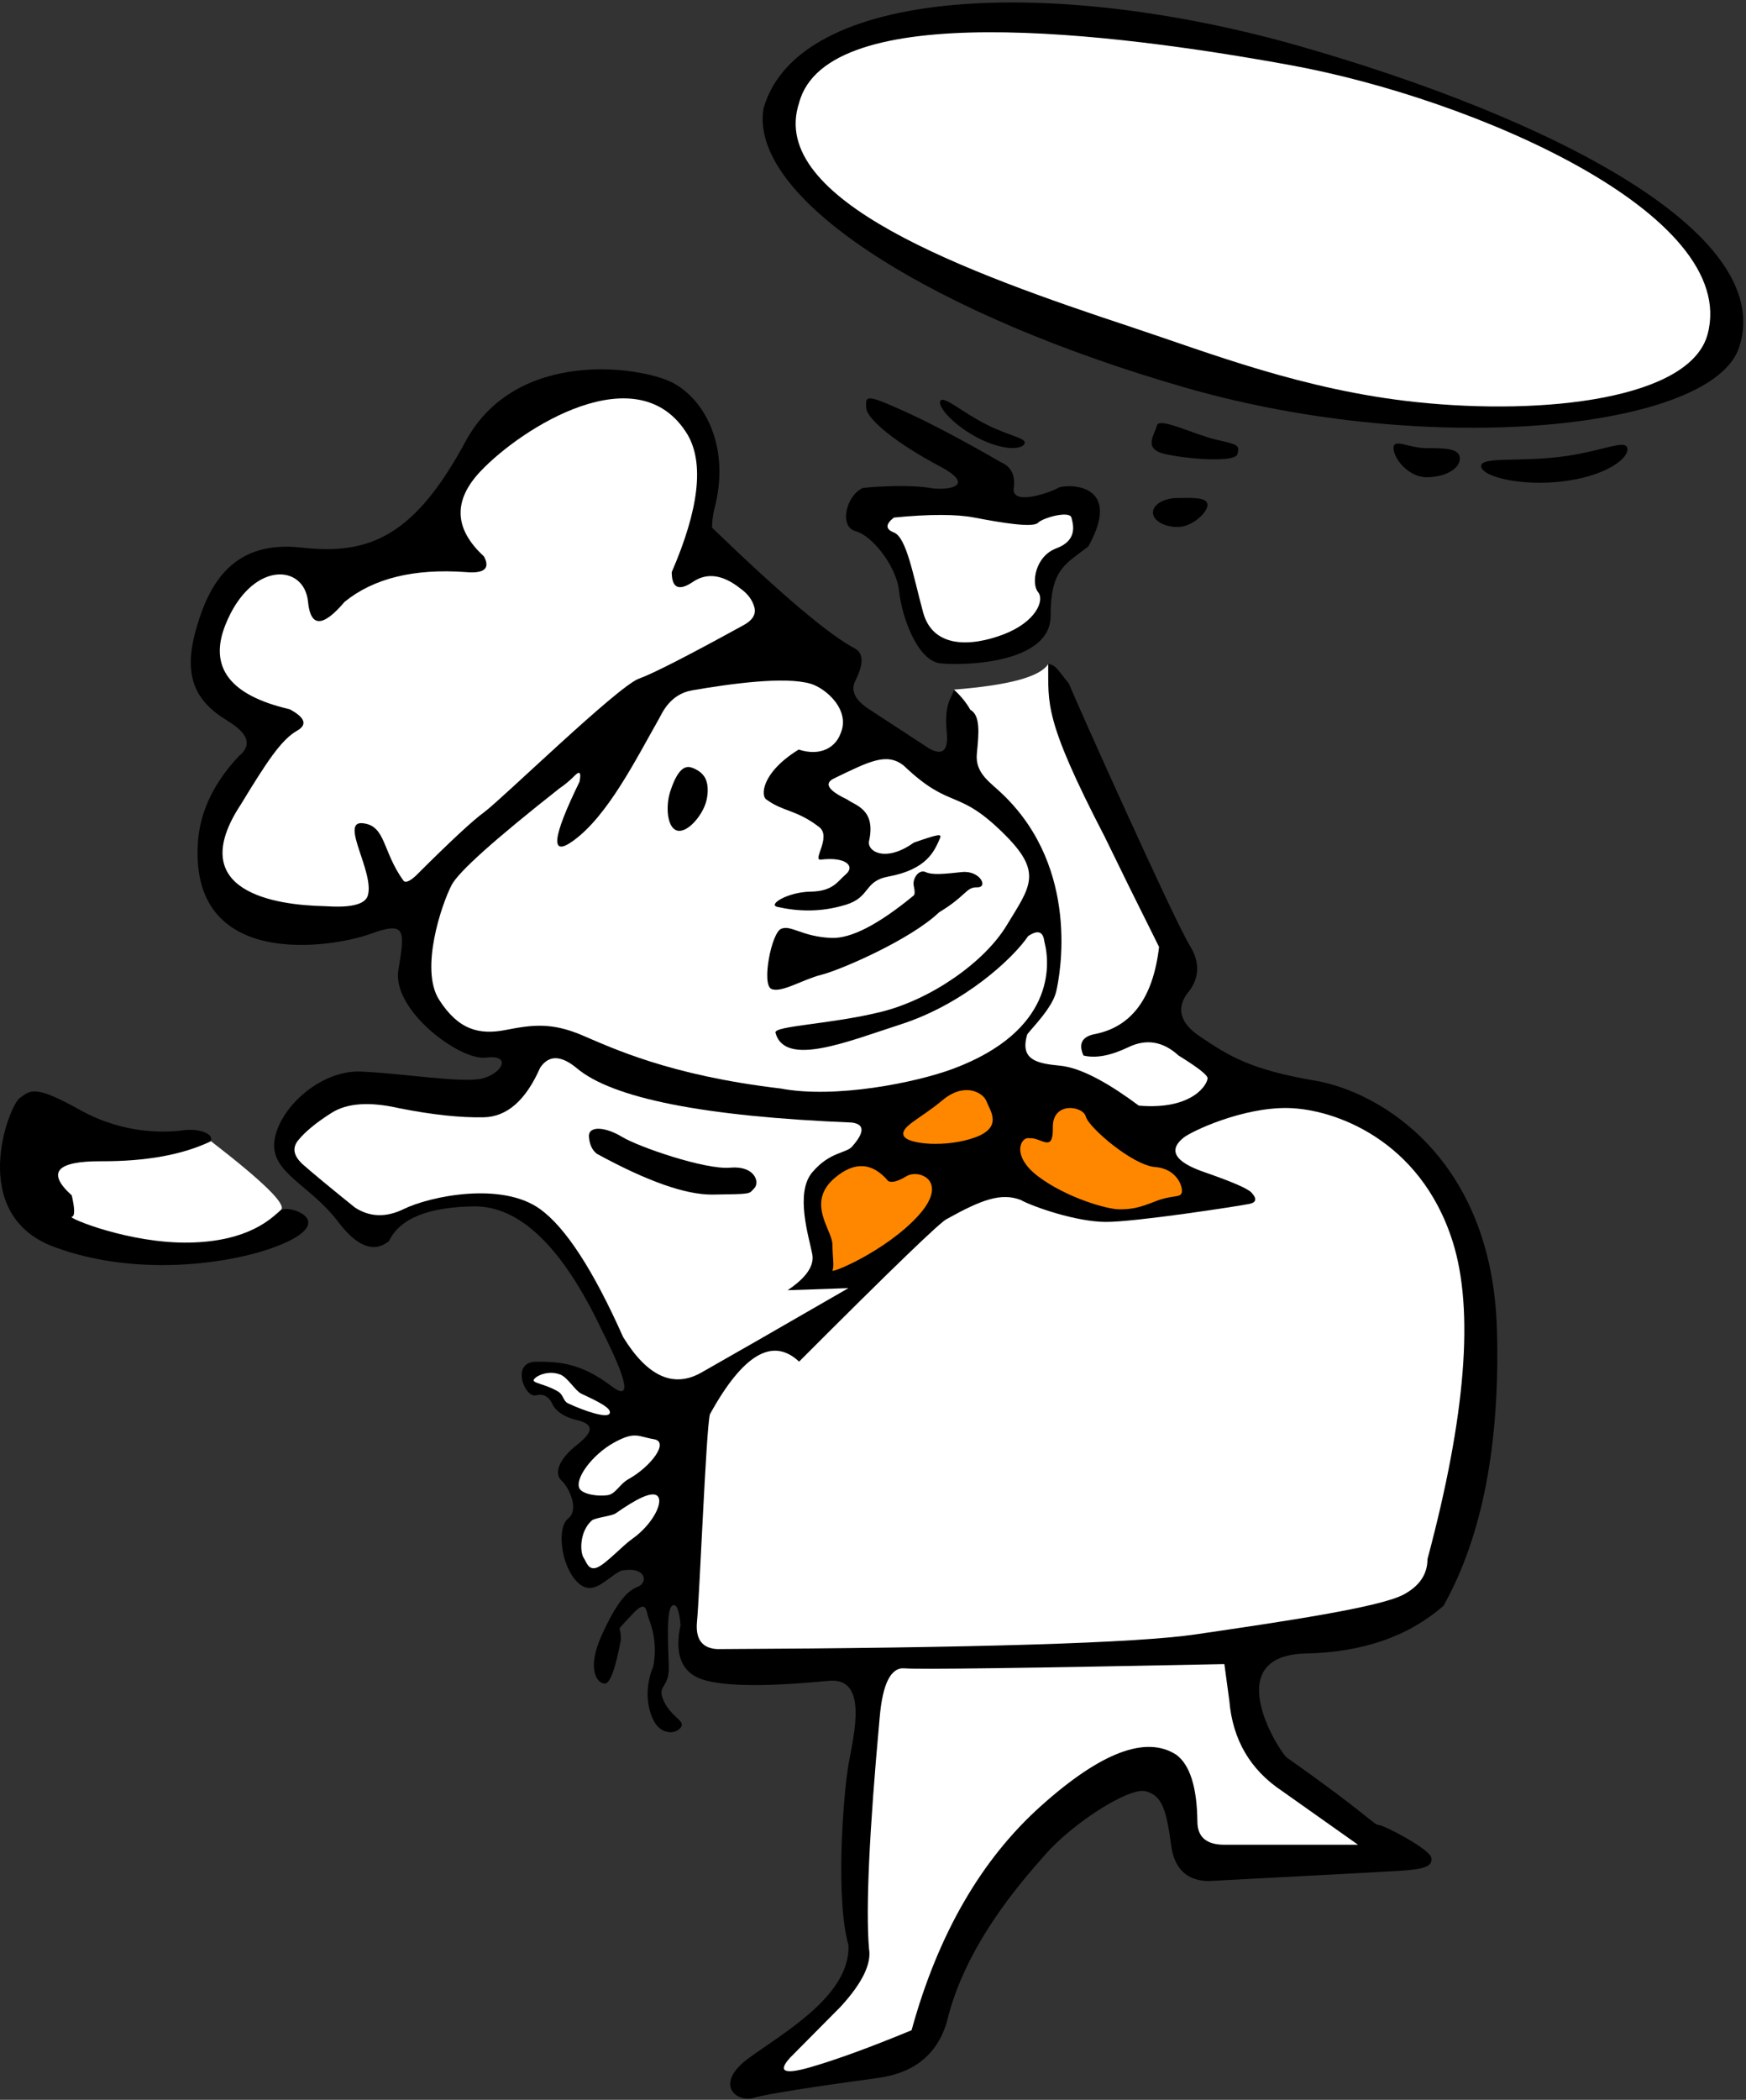 <?xml version="1.0" encoding="UTF-8"?>
<svg width="421px" height="506px" viewBox="0 0 421 506" version="1.1" xmlns="http://www.w3.org/2000/svg" xmlns:xlink="http://www.w3.org/1999/xlink">
    <rect x="0" y="0" width="421" height="506" fill="#333333" stroke="none"/>
    <!-- Generator: Sketch 52.5 (67469) - http://www.bohemiancoding.com/sketch -->
    <title>Pepis Guy Spare</title>
    <desc>Created with Sketch.</desc>
    <g id="Pepis-Guy" stroke="none" stroke-width="1" fill="none" fill-rule="evenodd">
        <g id="Pepis-Guy-Spare" transform="translate(0, -22)">
            <path d="M206.268,178.335 C208.229,179.52 208.229,182.074 206.268,185.997 C205.042,188.372 206.117,190.661 209.496,192.864 C212.874,195.067 217.682,198.21 223.92,202.291 C227.259,204.218 228.712,202.936 228.279,198.444 C227.629,191.706 229.334,190.351 230.055,188.217 C249.108,186.734 247.31,189.105 252.816,181.954 C254.83,182.485 254.893,183.312 257.7,186.665 C259.656,191.473 283.02,243.585 286.912,249.902 C289.507,254.112 289.23,258.029 286.081,261.65 C283.639,265.301 284.736,268.681 289.37,271.791 C296.323,276.456 301.474,279.754 317.078,282.404 C332.682,285.053 359.786,300.993 360.944,342.412 C361.716,370.024 357.428,392.196 348.079,408.929 C339.644,416.315 328.575,420.156 314.873,420.451 C294.319,420.894 307.61,442.754 310.174,445.458 C329.674,459.157 331.241,461.762 332.48,461.784 C333.719,461.805 344.79,467.603 345.122,469.657 C345.453,471.712 343.751,472.452 337.042,472.846 C332.569,473.108 317.341,473.922 291.358,475.287 C286.144,475.168 283.158,472.312 282.4,466.721 C281.263,458.333 280.289,454.648 276.219,453.641 C272.149,452.635 258.699,461.355 252.185,468.727 C245.67,476.098 232.637,491.017 228.279,509.315 C224.821,520.902 214.921,522.314 210.594,522.891 C206.268,523.467 185.944,526.242 181.77,527.519 C177.595,528.797 171.89,524.174 180.719,517.819 C189.548,511.464 205.056,502.643 204.585,490.732 C201.39,479.533 203.345,454.346 204.585,447.239 C205.826,440.132 209.487,426.094 199.824,427.034 C190.16,427.974 173.725,429.125 167.888,426.094 C163.997,424.073 162.736,419.896 164.107,413.564 C163.74,409.818 163.066,408.273 162.084,408.929 C160.612,409.913 161.093,418.032 161.262,423.525 C161.43,429.018 158.241,427.891 160.049,431.879 C161.857,435.868 165.495,436.698 164.107,438.334 C162.719,439.971 160.018,439.717 158.401,437.814 C156.784,435.912 154.75,430.205 157.52,423.525 C158.672,417.597 156.877,413.268 156.339,411.773 C155.801,410.277 155.932,407.233 152.553,410.898 C149.173,414.562 149.268,414.239 149.486,414.877 C149.631,415.302 149.704,416.077 149.704,417.204 C148.38,424.206 147.089,427.704 145.83,427.698 C143.942,427.69 141.401,424.192 145.057,416.109 C148.713,408.027 151.249,405.325 153.794,404.358 C156.339,403.39 155.842,399.303 149.704,400.508 C145.83,402.54 142.852,407.091 139.02,403.042 C135.188,398.992 134.252,390.053 136.995,387.917 C139.738,385.781 137.205,380.415 135.411,378.802 C133.617,377.188 134.539,373.761 139.02,370.256 C143.501,366.751 142.97,365.112 139.02,364.183 C136.387,363.564 134.509,362.422 133.386,360.756 C132.494,358.593 131.118,357.754 129.258,358.239 C126.467,358.966 123.104,350.154 129.258,350.134 C135.411,350.114 140.248,350.623 147.451,356.038 C152.253,359.647 151.455,355.105 145.057,342.412 C135.577,322.458 125.306,312.556 114.246,312.707 C103.185,312.859 96.369,315.646 93.799,321.069 C90.184,323.991 86.101,322.446 81.548,316.437 C74.72,307.423 65.179,304.638 66.16,296.93 C67.142,289.222 77.085,279.795 87.074,280.219 C97.062,280.644 111.381,283.028 116.19,281.912 C121,280.796 123.574,276.05 117.23,276.863 C110.886,277.676 94.484,265.408 96.057,255.781 C97.63,246.153 97.97,243.887 89.263,247.063 C80.555,250.239 44.894,256.339 47.8,224.004 C48.537,216.959 51.802,210.361 57.595,204.208 C60.835,201.593 59.919,198.752 54.847,195.684 C47.239,191.081 44.026,185.199 47.239,173.75 C50.452,162.3 56.404,152.09 72.833,153.962 C89.263,155.834 100.053,150.976 112.232,128.412 C124.411,105.848 154.394,110.269 162.084,114.175 C169.775,118.08 176.388,129.668 172.138,145.068 C171.842,146.544 171.694,147.908 171.694,149.16 C188.565,165.434 200.089,175.159 206.268,178.335 Z" id="body" fill="#000000"></path>
            <path d="M297.776,118.38 C359.908,118.38 422.916,92.796 423.27,72.035 C424.108,43.027 363.866,31.675 301.734,31.675 C239.602,31.675 181.203,51.175 181.262,81.758 C183.94,104.226 235.644,118.38 297.776,118.38 Z" id="pizza-back" fill="#000000" transform="translate(302.27, 75.028) rotate(16) translate(-302.27, -75.028) "></path>
            <path d="M302.173,185.814 C332.273,185.814 342.377,116.38 338.792,72.083 C335.207,27.786 325.511,-40.26 299.352,-40.213 C274.657,-41.654 270.283,9.427 267.874,51.284 C266.752,70.785 263.928,95.036 268.184,122.086 C273.063,153.098 286.097,185.814 302.173,185.814 Z" id="pizza-front" fill="#FFFFFF" transform="translate(302.698, 72.785) rotate(-75) translate(-302.698, -72.785) "></path>
            <path d="M192.682,350.112 C186.298,344.129 179.13,348.357 171.178,362.797 C170.278,365.914 168.692,406.359 168.064,412.732 C167.645,416.981 169.281,419.199 172.971,419.386 C235.641,419.106 274.068,417.927 288.254,415.849 C309.531,412.732 332.703,409.319 338.451,406.236 C342.283,404.181 344.199,401.332 344.199,397.689 C353.457,363.141 355.48,337.636 350.267,321.175 C342.449,296.484 321.513,289.195 310.536,289.005 C299.558,288.814 287.348,294.588 285.431,296.115 C283.514,297.642 280.407,300.998 290.34,304.436 C296.962,306.729 300.755,308.362 301.717,309.337 C303.117,310.831 302.966,311.754 301.265,312.104 C298.713,312.63 273.79,316.479 266.619,316.45 C259.448,316.42 249.013,312.774 246.094,311.145 C241.322,309.337 236.587,311.145 228.341,315.724 C226.988,316.208 215.101,327.67 192.682,350.112 Z" id="Belly" fill="#FFFFFF"></path>
            <path d="M295.223,423 C247.122,423.974 221.42,424.316 218.115,424.025 C214.811,423.735 212.808,427.697 212.108,435.913 C209.591,463.348 208.734,481.902 209.537,491.577 C210.177,495.222 207.906,499.872 202.725,505.527 L190.567,517.791 C187.42,521.194 189.013,521.982 195.346,520.156 C201.679,518.33 209.83,515.354 219.801,511.229 C226.173,488.11 236.586,470.084 251.04,457.151 C265.494,444.218 276.367,440.123 283.661,444.866 C286.952,447.344 288.637,452.738 288.717,461.045 C288.767,464.704 290.936,466.533 295.223,466.533 L327.453,466.533 L309.096,453.555 C301.45,448.455 297.226,441.231 296.425,431.881 C296.218,430.348 295.818,427.388 295.223,423 Z" id="Legs" fill="#FFFFFF"></path>
            <path d="M205.433,292.504 C169.689,291.043 147.533,286.647 138.966,279.316 C135.185,276.228 132.272,276.228 130.228,279.316 C126.784,287.147 122.251,291.121 116.63,291.238 C111.009,291.356 104.197,290.623 96.194,289.04 C89.108,287.427 83.698,287.799 79.965,290.157 C76.232,292.515 73.523,294.749 71.837,296.857 C70.391,298.702 70.818,300.641 73.119,302.675 C75.419,304.708 79.566,308.139 85.561,312.968 C89.142,315.307 93.063,315.437 97.322,313.358 C103.71,310.241 120.964,306.67 130.228,313.358 C136.404,317.817 143.083,328.105 150.264,344.22 C156.11,353.703 162.383,356.551 169.084,352.765 C175.786,348.979 187.615,342.192 204.573,332.404 L189.904,332.909 C194.417,329.894 196.401,326.99 195.855,324.195 C195.035,320.002 191.646,309.466 195.855,304.494 C200.063,299.521 204.031,299.935 205.433,298.319 C208.498,294.869 208.498,292.93 205.433,292.504 Z" id="left-chest" fill="#FFFFFF"></path>
            <path d="M252.742,182 C252.852,191.591 251.501,194.99 266.372,223.647 C269.841,230.81 274.21,239.658 279.478,250.19 C278.029,262.547 272.791,269.561 263.765,271.23 C260.857,271.878 260.017,273.585 261.246,276.35 C264.177,277.074 267.796,276.402 272.104,274.333 C276.411,272.264 280.435,272.936 284.176,276.35 C288.741,279.18 291.071,280.985 291.166,281.763 C291.308,282.931 287.947,289.554 274.596,288.428 C268.044,283.561 261.027,279.32 255.586,278.798 C250.145,278.276 245.791,277.472 247.705,271.23 C248.859,269.695 253.742,264.862 254.664,260.969 C255.586,257.076 260.52,231.514 241.908,213.537 C238.955,210.603 235.054,208.478 235.543,203.58 C236.032,198.682 236.427,194.405 233.972,193.038 C232.939,191.24 231.615,189.619 230,188.177 C243.285,187.135 250.866,185.076 252.742,182 Z" id="right-chest" fill="#FFFFFF"></path>
            <path d="M134.901,211.973 C119.21,224.337 110.542,232.102 108.898,235.267 C106.43,240.014 101.207,255.604 105.872,262.898 C110.537,270.192 115.551,271.438 121.938,270.192 C128.326,268.946 132.932,268.329 140.294,271.438 C147.655,274.547 161.312,281.13 188.239,284.302 C201.395,286.809 220.896,282.872 229.807,279.545 C254.151,270.458 253.295,254.703 251.855,249.039 C251.697,248.416 251.618,245.068 247.91,247.575 C244.352,252.855 232.535,263.908 217.182,268.846 C204.51,272.922 189.258,279.272 186.984,270.863 C186.533,269.193 200.269,268.846 212.459,265.83 C224.447,262.865 237.311,253.917 242.696,245.046 C248.307,235.805 251.444,232.441 242.696,223.554 C230.833,211.501 229.525,217.564 217.905,206.489 C213.811,203.241 209.558,205.509 201.436,209.415 C200.408,209.91 197.133,211.292 204.328,214.681 C206.093,216.071 211.266,216.942 209.553,224.641 C208.981,227.212 213.607,229.892 220.332,225.053 C226.291,222.992 227.179,222.811 226.634,224.042 C225.294,227.07 223.55,231.495 214.192,233.23 C208.222,234.337 209.968,238.196 203.914,240.032 C197.87,241.866 192.484,241.661 187.456,240.54 C185.02,239.997 189.963,236.953 195.451,236.862 C200.94,236.772 201.995,234.327 203.914,232.718 C206.307,230.711 203.914,228.402 197.928,229.147 C195.75,229.424 200.59,223.658 197.514,221.295 C191.993,217.053 188.835,217.638 184.835,214.681 C183.415,213.97 183.418,208.272 192.577,202.625 C197.928,204.354 201.378,201.999 202.56,199.032 C205.342,193.162 199.093,187.832 195.451,186.761 C189.249,184.938 176.115,186.761 166.853,188.359 C161.489,189.285 159.605,193.949 158.875,195.235 C153.226,205.19 146.488,218.666 138.168,224.641 C132.622,228.625 133.142,223.873 139.729,210.385 C140.179,208.166 139.803,207.665 138.6,208.882 C137.397,210.099 136.164,211.129 134.901,211.973 Z" id="Face" fill="#FFFFFF"></path>
            <path d="M165.562,222.529 C168.047,222.529 170.177,217.703 170.177,214.114 C170.177,212.301 169.59,209.942 168.39,208.611 C167.213,207.306 165.436,207.011 164.206,207.011 C161.721,207.011 161.177,210.524 161.177,214.114 C161.177,217.703 163.077,222.529 165.562,222.529 Z" id="Eye" fill="#000000" transform="translate(165.677, 214.77) rotate(18) translate(-165.677, -214.77) "></path>
            <path d="M179.005,172.8 C165.76,180.075 157.439,184.324 154.043,185.545 C148.948,187.377 120.794,214.779 116.692,217.754 C113.958,219.737 108.465,224.845 100.213,233.078 C98.7,234.451 97.711,234.815 97.246,234.17 C92.138,227.071 93.056,220.941 87.439,220.374 C81.823,219.807 90.377,232.279 88.678,237.829 C87.642,241.216 79.684,240.391 78.079,240.354 C66.44,240.088 44.175,236.926 58.078,215.839 C64.294,205.631 67.801,200.255 71.626,198.083 C74.176,196.635 73.581,194.911 69.843,192.909 C55.416,189.579 50.257,182.785 54.367,172.527 C60.532,157.14 73.362,157.708 74.271,167.012 C74.878,173.215 77.823,173.215 83.107,167.012 C90.115,161.343 99.847,158.958 112.305,159.858 C116.786,160.253 118.249,158.992 116.692,156.077 C109.49,149.469 109.195,142.654 115.808,135.632 C125.727,125.1 153.936,107.179 165.783,126.725 C169.816,133.641 168.546,144.685 161.972,159.858 C161.976,163.727 163.68,164.511 167.085,162.211 C170.49,159.91 174.321,160.457 178.576,163.852 C180.322,165.098 181.429,166.594 181.897,168.34 C182.365,170.085 181.401,171.572 179.005,172.8 Z" id="hat" fill="#FFFFFF"></path>
            <path d="M208.066,139.575 C212.547,139.096 220.172,138.868 224.168,139.575 C228.164,140.283 236.003,139.319 226.402,134.253 C216.801,129.187 209.041,123.204 208.863,120.273 C208.685,117.341 208.712,116.888 217.939,121.052 C224.09,123.828 231.872,127.927 241.286,133.35 C243.814,134.446 244.865,136.521 244.44,139.575 C243.802,144.157 253.684,140.482 255.124,139.575 C256.564,138.669 271.2,137.817 262.447,153.645 C257.156,157.837 253.291,158.936 253.327,170.399 C253.363,181.863 232.597,182.443 226.84,181.863 C221.083,181.282 217.398,170.343 216.788,164.428 C216.177,158.513 210.344,151.063 206.313,150.006 C202.283,148.95 203.937,141.481 208.066,139.575 Z" id="Path-3" fill="#000000"></path>
            <path d="M150.147,394.002 C155.832,394.002 161.129,391.356 161.129,389.262 C161.129,387.167 156.165,386.672 150.479,386.672 C149.265,386.672 145.768,384.639 144.686,384.782 C140.704,385.306 137.976,389.437 137.976,391.084 C137.976,392.141 137.051,394.345 139.417,394.812 C141.741,395.271 147.33,394.002 150.147,394.002 Z" id="Oval" fill="#FFFFFF" transform="translate(149.463, 389.843) rotate(-35) translate(-149.463, -389.843) "></path>
            <path d="M149.648,379.104 C155.564,379.104 162.689,376.108 159.598,373.659 C156.507,371.211 156.618,369.72 150.701,369.72 C144.785,369.72 138.155,372.743 138.155,375.405 C138.155,376.894 140.946,379.169 143.304,380.053 C145.161,380.75 147.041,379.104 149.648,379.104 Z" id="Oval-2" fill="#FFFFFF" transform="translate(149.25, 374.973) rotate(-29) translate(-149.25, -374.973) "></path>
            <path d="M137.514,367.73 C138.895,367.73 138.942,363.97 138.942,359.551 C138.942,357.918 141.117,354.899 140.977,352.972 C140.738,349.686 138.024,347.716 137.154,347.716 C136.223,347.716 137.383,350.513 137.059,354.116 C136.903,355.858 135.481,356.208 135.481,357.649 C135.481,362.067 136.133,367.73 137.514,367.73 Z" id="Oval-3" fill="#FFFFFF" transform="translate(138.232, 357.723) rotate(-65) translate(-138.232, -357.723) "></path>
            <path d="M215.536,146.72 C224.093,145.882 230.56,145.882 234.936,146.72 C241.501,147.976 249.035,149.233 250.292,147.976 C251.549,146.72 257.886,145.011 258.345,146.72 C258.804,148.429 259.875,152.215 254.713,154.132 C249.551,156.049 248.62,162.657 250.292,164.668 C251.964,166.678 249.729,171.927 241.916,174.89 C234.104,177.854 224.947,178.247 222.581,169.554 C220.214,160.861 218.608,151.496 215.536,150.312 C213.488,149.523 213.488,148.325 215.536,146.72 Z" id="right-hand" fill="#FFFFFF"></path>
            <path d="M50.038,297.706 C44.772,300.434 38.142,303.459 27.629,302.758 C17.116,302.058 16.074,305.774 17.608,307.856 C19.142,309.939 21.354,311.778 19.214,314.981 C27.34,318.744 39.177,320.864 51.403,319.399 C63.629,317.935 65.957,313.382 68.934,313.327 C71.911,313.271 79.429,316.548 68.934,321.399 C58.439,326.249 33.815,330.269 12.93,322.429 C-7.955,314.588 2.1,288.55 4.746,286.61 C7.392,284.67 8.394,283.394 19.214,289.428 C30.035,295.461 40.105,294.93 44.305,294.355 C48.504,293.78 52.814,295.702 50.038,297.706 Z" id="left-hand-background" fill="#000000"></path>
            <path d="M50.874,297 C44.088,300.258 35.268,301.868 24.414,301.829 C13.561,301.79 11.191,304.533 17.304,310.058 C18.071,313.362 18.071,315.083 17.304,315.221 C16.153,315.427 31.228,321.713 45.713,321.427 C60.199,321.141 65.597,315.433 67.737,313.552 C69.164,312.297 63.543,306.78 50.874,297 Z" id="left-hand" fill="#FFFFFF"></path>
            <g id="specs" transform="translate(225, 118)" fill="#000000">
                <path d="M59,31 C62.314,31 66.153,27.596 66.153,25.663 C66.153,23.73 62.314,24 59,24 C55.686,24 53,25.567 53,27.5 C53,29.433 55.686,31 59,31 Z" id="Oval-4"></path>
                <path d="M56.502,14.982 C62.024,14.982 73.578,13.248 73.578,11.039 C73.578,8.83 73.339,8.832 67.816,8.832 C62.293,8.832 53.097,6.533 53.097,8.742 C53.097,10.951 50.979,14.982 56.502,14.982 Z" id="Oval-5" transform="translate(63.138, 11.382) rotate(13) translate(-63.138, -11.382) "></path>
                <path d="M119,19 C123.418,19 127,16.985 127,14.5 C127,12.015 123.418,11.988 119,11.988 C114.582,11.988 111.012,9.503 111.012,11.988 C111.012,14.473 114.582,19 119,19 Z" id="Oval-6"></path>
                <path d="M151.479,20.187 C161.696,20.187 167.835,16.729 167.835,14.244 C167.835,11.759 161.696,14.244 151.479,14.244 C141.262,14.244 132.297,11.759 132.297,14.244 C132.297,16.729 141.262,20.187 151.479,20.187 Z" id="Oval-7" transform="translate(150.066, 16.663) rotate(-7) translate(-150.066, -16.663) "></path>
                <path d="M12.076,9.439 C18.623,9.439 22.556,7.223 22.556,5.631 C22.556,4.038 18.623,5.631 12.076,5.631 C5.529,5.631 -0.216,4.038 -0.216,5.631 C-0.216,7.223 5.529,9.439 12.076,9.439 Z" id="Oval-7-Copy" transform="translate(11.17, 7.181) rotate(27) translate(-11.17, -7.181) "></path>
            </g>
            <path d="M214.175,306.611 C210.356,302.086 206.079,301.814 201.344,305.794 C194.241,311.764 200.653,318.344 200.713,321.839 C200.773,325.334 201.194,327.228 200.713,328.125 C200.232,329.023 213.523,323.525 221.301,315.068 C229.078,306.611 221.592,303.596 218.557,305.44 C216.535,306.669 215.074,307.059 214.175,306.611 Z" id="tie-left" fill="#FF8700"></path>
            <path d="M248.189,296.287 C246.218,295.818 243.61,300.419 250.342,305.494 C257.073,310.568 266.905,313.421 269.899,313.41 C272.893,313.4 274.568,313.084 278.543,311.504 C282.518,309.923 284.481,310.673 284.923,309.491 C285.366,308.309 283.977,303.638 278.543,303.226 C273.109,302.813 262.495,293.695 261.815,291.071 C261.134,288.447 253.737,287.365 253.863,293.695 C253.989,300.026 251.086,296.016 248.189,296.287 Z" id="tie-right" fill="#FF8700"></path>
            <path d="M233.386,298.202 C240.656,298.202 238.97,293.349 238.97,291.036 C238.97,288.723 235.604,284.721 229.082,287.092 C222.56,289.462 217.368,289.568 217.368,291.881 C217.368,294.194 226.116,298.202 233.386,298.202 Z" id="tie-middle" fill="#FF8700" transform="translate(228.254, 292.284) rotate(-20) translate(-228.254, -292.284) "></path>
            <path d="M220.336,237.768 C211.843,244.765 205.239,248.18 200.524,248.013 C193.452,247.763 190.7,244.782 188.339,245.824 C185.978,246.866 183.617,259.21 185.978,260.295 C188.339,261.381 193.463,258.045 198.065,256.892 C202.668,255.738 219.546,248.441 226.434,241.842 C233.179,237.768 232.843,235.785 235.63,235.82 C238.418,235.855 236.239,231.681 231.925,232.145 C227.61,232.609 224.828,232.899 223.187,232.145 C221.547,231.39 219.928,233.741 220.336,235.519 C220.607,236.704 220.607,237.453 220.336,237.768 Z" id="smile" fill="#000000"></path>
            <path d="M143.911,300.033 C156.083,306.672 165.395,309.949 171.847,309.862 C181.525,309.733 180.502,309.761 181.877,308.331 C183.252,306.9 182.025,302.843 176.036,303.378 C170.048,303.912 153.99,298.388 149.98,295.951 C145.97,293.515 141.796,293.189 142.008,295.951 C142.149,297.792 142.784,299.153 143.911,300.033 Z" id="Path-2" fill="#000000"></path>
        </g>
    </g>
</svg>